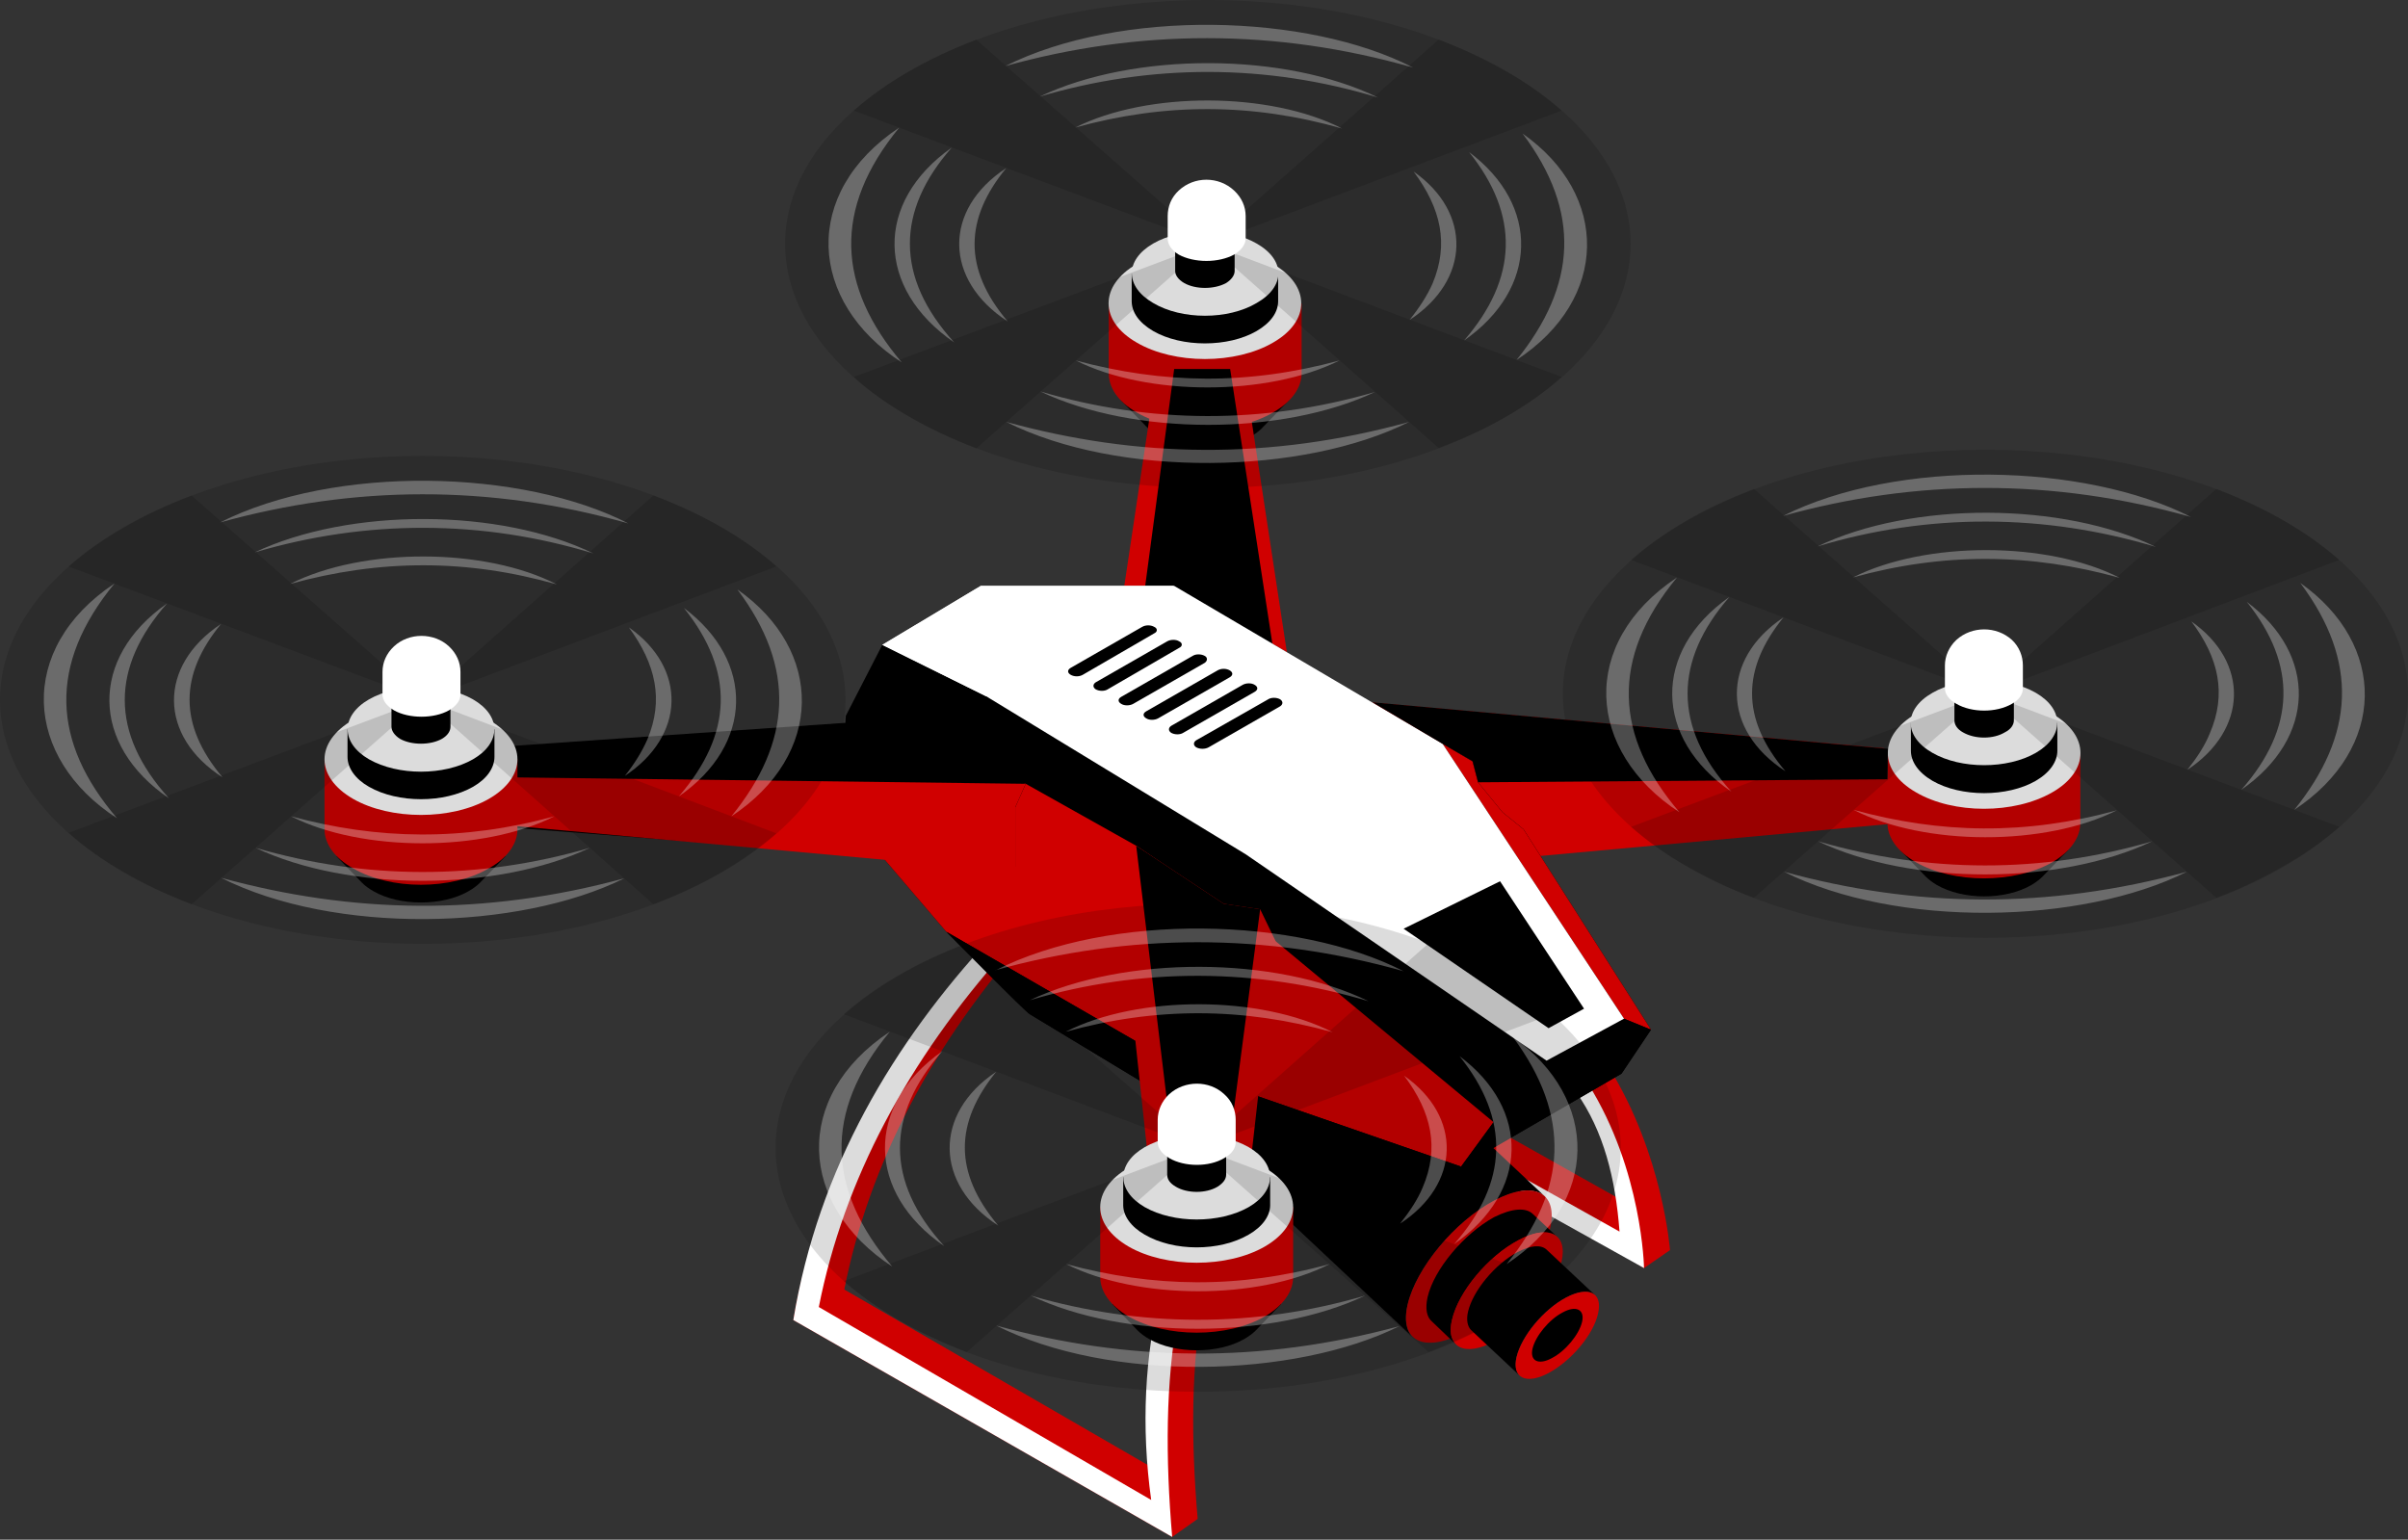 <svg width="147" height="94" viewBox="0 0 147 94" fill="none" xmlns="http://www.w3.org/2000/svg">
<rect x="0" y="0" width="147" height="94" fill="#333333" stroke="none"/>
<path d="M89.561 70.312L100.362 77.421L101.948 76.322C101.948 76.322 101.521 70.495 98.226 65.186L96.304 65.674C97.951 68.023 99.294 70.312 99.538 73.576L92.215 69.457L89.561 70.312Z" fill="#D00000"/>
<path d="M92.856 73.239L100.362 77.419C100.362 77.419 100.27 71.469 96.944 66.16L96.242 66.709C97.89 69.059 98.622 71.927 98.866 75.192L92.215 71.469L92.856 73.239Z" fill="white"/>
<path d="M62.038 56.15C56.088 62.588 49.955 71.315 48.43 80.591L71.558 93.833L73.114 92.734C72.29 83.123 73.114 74.335 78.484 67.928C77.965 68.386 77.935 67.44 77.477 67.928C72.778 72.993 70.002 81.14 71.222 90.11L51.542 78.729C53.068 70.979 56.973 63.656 62.923 56.974L62.038 56.15Z" fill="#D00000"/>
<path d="M60.482 57.25C54.532 63.688 49.955 71.316 48.43 80.592L71.558 93.834C70.734 84.223 71.558 75.435 76.928 69.028C76.409 69.485 76.379 68.539 75.921 69.028C71.222 74.093 69.025 82.575 70.276 91.576L49.986 79.798C51.511 72.048 55.417 64.756 61.367 58.074L60.482 57.25Z" fill="white"/>
<path d="M83.215 62.622C82.635 62.103 81.537 62.133 80.133 62.896C77.723 64.178 75.343 67.015 74.824 69.243C74.611 70.158 74.763 70.829 75.16 71.226L86.236 81.631C85.839 81.264 85.717 80.593 85.931 79.647C86.449 77.42 88.799 74.582 91.209 73.301C92.643 72.569 93.742 72.507 94.321 73.057L83.215 62.622Z" fill="black"/>
<path d="M91.209 73.301C93.619 72.02 95.145 72.783 94.626 75.01C94.138 77.237 91.758 80.075 89.348 81.356C86.937 82.638 85.412 81.875 85.93 79.648C86.449 77.421 88.798 74.583 91.209 73.301Z" fill="#D00000"/>
<path d="M93.587 74.128C93.159 73.701 92.305 73.762 91.207 74.311C89.376 75.318 87.545 77.484 87.149 79.193C86.996 79.895 87.088 80.413 87.423 80.688L88.888 82.092C88.583 81.787 88.461 81.298 88.644 80.566C89.04 78.857 90.841 76.691 92.702 75.715C93.77 75.135 94.624 75.104 95.051 75.501L93.587 74.128Z" fill="black"/>
<path d="M92.701 75.714C94.532 74.737 95.722 75.317 95.325 77.026C94.929 78.734 93.098 80.901 91.267 81.877C89.406 82.884 88.246 82.274 88.643 80.565C89.04 78.857 90.84 76.69 92.701 75.714Z" fill="#D00000"/>
<path d="M94.41 76.29C94.075 75.985 93.465 76.016 92.641 76.443C91.268 77.175 89.925 78.793 89.62 80.074C89.498 80.593 89.59 80.989 89.803 81.203L92.763 83.98C92.549 83.766 92.458 83.369 92.58 82.851C92.885 81.569 94.227 79.952 95.6 79.22C96.424 78.793 97.034 78.762 97.37 79.067L94.41 76.29Z" fill="black"/>
<path d="M91.147 78.459L93.343 80.381C93.567 80.116 93.821 79.862 94.106 79.618L91.94 77.635C91.665 77.879 91.391 78.153 91.147 78.459Z" fill="black"/>
<path d="M95.601 79.22C96.975 78.488 97.859 78.915 97.554 80.197C97.28 81.478 95.907 83.095 94.534 83.828C93.16 84.56 92.276 84.133 92.581 82.851C92.886 81.57 94.228 79.953 95.601 79.22Z" fill="#D00000"/>
<path d="M95.388 80.133C96.212 79.675 96.761 79.95 96.578 80.713C96.395 81.475 95.572 82.482 94.748 82.909C93.924 83.367 93.375 83.093 93.558 82.33C93.741 81.567 94.565 80.56 95.388 80.133Z" fill="black"/>
<path d="M68.414 24.419H69.543C69.696 23.992 70.062 23.565 70.641 23.229C72.259 22.283 74.852 22.283 76.469 23.229C77.049 23.565 77.446 23.992 77.598 24.419H78.697L77.141 26.036C76.957 26.239 76.734 26.422 76.469 26.585C74.852 27.501 72.259 27.501 70.641 26.585C70.377 26.422 70.153 26.239 69.97 26.036L68.414 24.419Z" fill="black"/>
<path d="M69.269 18.531C69.31 18.51 69.351 18.48 69.391 18.439C71.68 17.127 75.433 17.127 77.721 18.439C77.762 18.48 77.802 18.51 77.843 18.531H79.46V22.772C79.46 23.657 78.88 24.511 77.721 25.182C75.433 26.525 71.68 26.525 69.391 25.182C68.232 24.511 67.683 23.657 67.683 22.772V18.531H69.269Z" fill="#D00000"/>
<path d="M69.391 16.122C67.103 17.434 67.103 19.601 69.391 20.913C71.68 22.255 75.433 22.255 77.721 20.913C80.009 19.601 80.009 17.434 77.721 16.122C75.433 14.78 71.68 14.78 69.391 16.122Z" fill="white"/>
<path d="M70.306 16.701C70.327 16.681 70.357 16.66 70.398 16.64C72.137 15.633 74.975 15.633 76.714 16.64C76.755 16.66 76.785 16.681 76.805 16.701H78.026V18.379C78.026 19.05 77.599 19.691 76.714 20.21C74.975 21.217 72.137 21.217 70.398 20.21C69.513 19.691 69.086 19.05 69.086 18.379V16.701H70.306Z" fill="black"/>
<path d="M70.398 14.868C68.659 15.875 68.659 17.492 70.398 18.499C72.137 19.537 74.975 19.537 76.714 18.499C78.484 17.492 78.484 15.875 76.714 14.868C74.975 13.862 72.137 13.862 70.398 14.868Z" fill="white"/>
<path d="M72.259 13.863C72.259 13.843 72.269 13.833 72.289 13.833C72.991 13.436 74.12 13.436 74.852 13.833C74.852 13.833 74.863 13.843 74.883 13.863H75.371V16.548C75.371 16.792 75.188 17.067 74.852 17.28C74.12 17.677 72.991 17.677 72.289 17.28C71.923 17.067 71.74 16.792 71.74 16.548V13.863H72.259Z" fill="black"/>
<path d="M72.289 13.1C71.557 13.527 71.557 14.199 72.289 14.595C72.991 14.992 74.12 14.992 74.852 14.595C75.554 14.199 75.554 13.527 74.852 13.1C74.12 12.704 72.991 12.704 72.289 13.1Z" fill="black"/>
<path d="M115.983 51.882H117.082C117.234 51.424 117.631 51.027 118.211 50.661C119.828 49.746 122.421 49.746 124.039 50.661C124.618 51.027 124.984 51.424 125.137 51.882H126.266L124.71 53.499C124.527 53.682 124.303 53.855 124.039 54.017C122.421 54.963 119.828 54.963 118.211 54.017C117.946 53.855 117.723 53.682 117.539 53.499L115.983 51.882Z" fill="black"/>
<path d="M116.838 45.961C116.879 45.941 116.919 45.92 116.96 45.9C119.248 44.588 122.971 44.588 125.29 45.9C125.33 45.92 125.361 45.941 125.381 45.961H126.998V50.233C126.998 51.118 126.419 51.972 125.29 52.643C122.971 53.955 119.248 53.955 116.96 52.643C115.8 51.972 115.221 51.118 115.221 50.233V45.961H116.838Z" fill="#D00000"/>
<path d="M116.96 43.581C114.672 44.893 114.672 47.059 116.96 48.371C119.249 49.714 122.971 49.714 125.29 48.371C127.579 47.059 127.579 44.893 125.29 43.581C122.971 42.239 119.249 42.239 116.96 43.581Z" fill="white"/>
<path d="M117.875 44.129C117.895 44.108 117.926 44.098 117.966 44.098C119.705 43.061 122.543 43.061 124.282 44.098C124.303 44.098 124.333 44.108 124.374 44.129H125.594V45.837C125.594 46.478 125.167 47.15 124.282 47.668C122.543 48.675 119.705 48.675 117.966 47.668C117.081 47.15 116.654 46.478 116.654 45.837V44.129H117.875Z" fill="black"/>
<path d="M117.967 42.3C116.197 43.307 116.197 44.955 117.967 45.962C119.706 46.968 122.544 46.968 124.283 45.962C126.022 44.955 126.022 43.307 124.283 42.3C122.544 41.293 119.706 41.293 117.967 42.3Z" fill="white"/>
<path d="M119.798 41.293C119.818 41.293 119.828 41.293 119.828 41.293C120.561 40.866 121.69 40.866 122.391 41.293C122.412 41.293 122.422 41.293 122.422 41.293H122.94V43.978C122.94 44.253 122.757 44.527 122.391 44.71C121.69 45.138 120.561 45.138 119.828 44.71C119.493 44.527 119.31 44.253 119.31 43.978V41.293H119.798Z" fill="black"/>
<path d="M119.828 40.561C119.126 40.958 119.126 41.629 119.828 42.056C120.56 42.453 121.689 42.453 122.391 42.056C123.093 41.629 123.093 40.958 122.391 40.561C121.689 40.164 120.56 40.164 119.828 40.561Z" fill="black"/>
<path d="M68.232 38.456C68.263 38.243 70.521 23.17 70.521 23.17L71.68 22.529H75.098L76.043 23.292L78.881 41.935L68.232 38.456Z" fill="#D00000"/>
<path d="M71.679 22.529L69.605 38.06L77.873 40.592L75.097 22.529H71.679Z" fill="black"/>
<path d="M93.16 52.338L115.8 50.264V49.226L115.221 47.578L115.037 45.687L81.261 42.666L89.621 52.704L93.16 52.338Z" fill="#D00000"/>
<path d="M62.862 61.918C62.709 61.918 57.766 56.884 57.766 56.884L51.298 49.317L51.633 43.703L53.861 39.37L59.872 35.77H71.68L88.065 45.411L89.895 46.479L90.231 47.761L91.726 49.591L93.008 50.629L100.788 62.864L98.988 65.549L89.194 71.224L83.396 70.736L69.88 66.159L62.862 61.918Z" fill="black"/>
<path d="M51.572 44.924L62.618 47.853L69.361 51.636L77.874 57.464L91.177 68.51L89.194 71.225L72.717 65.519L57.766 56.885L51.298 49.318L51.572 44.924Z" fill="#D00000"/>
<path d="M88.064 45.414L99.14 62.196L100.788 62.867L93.007 50.632L91.726 49.594L90.231 47.764L89.895 46.482L88.064 45.414Z" fill="#D00000"/>
<path d="M62.862 61.917L57.767 56.883L72.717 65.518L89.194 71.223L83.397 70.735L69.88 66.158L62.862 61.917Z" fill="black"/>
<path d="M94.411 64.756L91.177 68.509L89.193 71.225L98.988 65.55L100.788 62.865L99.14 62.193L94.411 64.756Z" fill="black"/>
<path d="M53.861 39.37L60.208 42.513L76.043 52.154L94.412 64.756L99.141 62.193L88.065 45.411L71.68 35.77H59.872L53.861 39.37Z" fill="white"/>
<path d="M96.7 61.583L91.574 53.803L85.686 56.701L94.534 62.773L96.7 61.583Z" fill="black"/>
<path d="M68.232 53.01L69.361 51.637L74.701 55.176L76.928 55.512L77.874 57.465L76.043 73.666H70.399L68.232 53.498V53.01Z" fill="#D00000"/>
<path d="M69.361 51.637L72.016 73.666H74.548L76.928 55.512L74.701 55.176L69.361 51.637Z" fill="black"/>
<path d="M31.344 50.538L61.978 52.918V49.287L62.618 47.853L58.56 45.839L57.767 43.703L30.062 45.625L29.605 50.263L31.344 50.538Z" fill="black"/>
<path d="M61.977 53.223V49.287L62.617 47.853L28.352 47.426L29.604 50.263L61.977 53.223Z" fill="#D00000"/>
<path d="M83.793 42.879L88.065 45.411L89.895 46.479L90.231 47.761L115.22 47.578L115.251 45.717L83.793 42.879Z" fill="black"/>
<path d="M53.861 39.37L60.208 42.513L71.68 35.77H59.872L53.861 39.37Z" fill="white"/>
<path d="M67.897 79.618H69.026C69.179 79.16 69.545 78.733 70.155 78.397C71.742 77.482 74.366 77.482 75.953 78.397C76.563 78.733 76.929 79.16 77.082 79.618H78.21L76.654 81.235C76.471 81.418 76.237 81.591 75.953 81.754C74.366 82.669 71.742 82.669 70.155 81.754C69.871 81.591 69.637 81.418 69.454 81.235L67.897 79.618Z" fill="black"/>
<path d="M68.782 73.697C68.823 73.677 68.864 73.656 68.904 73.636C71.193 72.293 74.915 72.293 77.204 73.636C77.244 73.656 77.285 73.677 77.326 73.697H78.943V77.969C78.943 78.823 78.363 79.708 77.204 80.379C74.915 81.691 71.193 81.691 68.904 80.379C67.745 79.708 67.165 78.823 67.165 77.969V73.697H68.782Z" fill="#D00000"/>
<path d="M68.904 71.289C66.585 72.631 66.585 74.767 68.904 76.11C71.193 77.422 74.915 77.422 77.204 76.11C79.522 74.767 79.522 72.631 77.204 71.289C74.915 69.977 71.193 69.977 68.904 71.289Z" fill="white"/>
<path d="M69.789 71.869C69.829 71.849 69.86 71.828 69.88 71.808C71.65 70.801 74.457 70.801 76.227 71.808C76.247 71.828 76.267 71.849 76.288 71.869H77.539V73.578C77.539 74.218 77.081 74.89 76.227 75.378C74.457 76.415 71.65 76.415 69.88 75.378C69.026 74.89 68.568 74.218 68.568 73.578V71.869H69.789Z" fill="black"/>
<path d="M69.881 70.036C68.141 71.043 68.141 72.691 69.881 73.698C71.65 74.705 74.457 74.705 76.227 73.698C77.966 72.691 77.966 71.043 76.227 70.036C74.457 69.029 71.65 69.029 69.881 70.036Z" fill="white"/>
<path d="M71.741 69.029C71.741 69.029 71.751 69.019 71.772 68.999C72.473 68.602 73.633 68.602 74.335 68.999C74.335 69.019 74.345 69.029 74.365 69.029H74.853V71.714C74.853 71.989 74.67 72.233 74.335 72.447C73.633 72.874 72.473 72.874 71.772 72.447C71.406 72.233 71.253 71.989 71.253 71.714V69.029H71.741Z" fill="black"/>
<path d="M71.771 68.297C71.07 68.694 71.07 69.365 71.771 69.761C72.473 70.189 73.633 70.189 74.335 69.761C75.036 69.365 75.036 68.694 74.335 68.297C73.633 67.87 72.473 67.87 71.771 68.297Z" fill="black"/>
<path d="M20.543 52.278H21.672C21.825 51.82 22.191 51.393 22.801 51.057C24.387 50.111 27.012 50.111 28.598 51.057C29.208 51.393 29.575 51.82 29.727 52.278H30.856L29.3 53.895C29.117 54.078 28.883 54.251 28.598 54.413C27.012 55.329 24.387 55.329 22.801 54.413C22.516 54.251 22.282 54.078 22.099 53.895L20.543 52.278Z" fill="black"/>
<path d="M21.428 46.359C21.468 46.339 21.509 46.318 21.55 46.298C23.838 44.955 27.561 44.955 29.849 46.298C29.89 46.318 29.93 46.339 29.971 46.359H31.588V50.631C31.588 51.485 31.008 52.37 29.849 53.011C27.561 54.353 23.838 54.353 21.55 53.011C20.39 52.37 19.811 51.485 19.811 50.631V46.359H21.428Z" fill="#D00000"/>
<path d="M21.55 43.949C19.231 45.291 19.231 47.427 21.55 48.77C23.838 50.082 27.561 50.082 29.849 48.77C32.168 47.427 32.168 45.291 29.849 43.949C27.561 42.637 23.838 42.637 21.55 43.949Z" fill="white"/>
<path d="M22.466 44.529C22.486 44.509 22.506 44.488 22.527 44.468C24.297 43.461 27.104 43.461 28.873 44.468C28.894 44.488 28.924 44.509 28.965 44.529H30.185V46.207C30.185 46.879 29.728 47.55 28.873 48.038C27.104 49.045 24.297 49.045 22.527 48.038C21.672 47.55 21.215 46.879 21.215 46.207V44.529H22.466Z" fill="black"/>
<path d="M22.527 42.697C20.788 43.703 20.788 45.351 22.527 46.358C24.297 47.365 27.104 47.365 28.873 46.358C30.613 45.351 30.613 43.703 28.873 42.697C27.104 41.69 24.297 41.69 22.527 42.697Z" fill="white"/>
<path d="M24.387 41.689C24.407 41.669 24.417 41.659 24.417 41.659C25.119 41.262 26.278 41.262 26.98 41.659C27 41.659 27.011 41.669 27.011 41.689H27.499V44.374C27.499 44.618 27.346 44.893 26.98 45.107C26.278 45.503 25.119 45.503 24.417 45.107C24.081 44.893 23.898 44.618 23.898 44.374V41.689H24.387Z" fill="black"/>
<path d="M24.417 40.957C23.715 41.354 23.715 42.025 24.417 42.422C25.119 42.818 26.278 42.818 26.98 42.422C27.682 42.025 27.682 41.354 26.98 40.957C26.278 40.53 25.119 40.53 24.417 40.957Z" fill="black"/>
<g style="mix-blend-mode:multiply">
<path d="M139.448 31.805C149.517 37.633 149.517 47.061 139.448 52.889C129.379 58.717 113.025 58.717 102.956 52.889C92.887 47.061 92.887 37.633 102.956 31.805C113.025 26.008 129.379 26.008 139.448 31.805Z" fill="black" fill-opacity="0.14"/>
</g>
<g style="mix-blend-mode:multiply">
<path d="M121.201 42.361L135.298 29.852C138.196 30.95 140.79 32.415 142.804 34.184L121.201 42.361Z" fill="black" fill-opacity="0.14"/>
</g>
<g style="mix-blend-mode:multiply">
<path d="M121.202 42.363L99.569 50.48C100.546 51.334 101.675 52.158 102.926 52.859C104.207 53.592 105.58 54.263 107.075 54.812L121.202 42.363Z" fill="black" fill-opacity="0.14"/>
</g>
<g style="mix-blend-mode:multiply">
<path d="M121.202 42.331L99.569 34.184C101.492 32.506 103.994 31.011 107.075 29.852L121.202 42.331Z" fill="black" fill-opacity="0.14"/>
</g>
<g style="mix-blend-mode:multiply">
<path d="M121.201 42.332L135.298 54.811C136.793 54.262 138.166 53.591 139.417 52.859C140.698 52.157 141.827 51.333 142.804 50.479L121.201 42.332Z" fill="black" fill-opacity="0.14"/>
</g>
<g style="mix-blend-mode:screen" opacity="0.3">
<path d="M133.498 53.223C127.06 56.457 115.77 56.67 108.905 53.223C116.899 55.419 124.985 55.542 133.498 53.223Z" fill="white"/>
</g>
<g style="mix-blend-mode:screen" opacity="0.3">
<path d="M140.425 35.59C145.734 39.343 145.734 45.689 140.059 49.442C143.72 44.896 144.025 40.411 140.425 35.59Z" fill="white"/>
</g>
<g style="mix-blend-mode:screen" opacity="0.3">
<path d="M108.845 31.499C115.832 27.99 127.274 28.265 133.742 31.56C125.321 29.18 116.961 29.241 108.845 31.499Z" fill="white"/>
</g>
<g style="mix-blend-mode:screen" opacity="0.3">
<path d="M102.529 49.594C96.823 45.872 96.365 39.251 102.376 35.254C98.287 40.197 98.562 44.957 102.529 49.594Z" fill="white"/>
</g>
<g style="mix-blend-mode:screen" opacity="0.3">
<path d="M131.393 51.361C125.748 54.046 116.686 54.077 110.98 51.361C117.693 53.314 124.619 53.345 131.393 51.361Z" fill="white"/>
</g>
<g style="mix-blend-mode:screen" opacity="0.3">
<path d="M137.16 36.746C141.493 39.98 141.401 45.045 136.824 48.219C140.15 44.435 140.242 40.591 137.16 36.746Z" fill="white"/>
</g>
<g style="mix-blend-mode:screen" opacity="0.3">
<path d="M110.95 33.361C116.717 30.584 125.932 30.645 131.607 33.391C124.803 31.347 117.724 31.316 110.95 33.361Z" fill="white"/>
</g>
<g style="mix-blend-mode:screen" opacity="0.3">
<path d="M105.702 48.339C100.942 45.074 100.851 39.765 105.58 36.44C102.193 40.315 102.102 44.373 105.702 48.339Z" fill="white"/>
</g>
<g style="mix-blend-mode:screen" opacity="0.3">
<path d="M129.226 49.472C124.863 51.669 117.51 51.669 113.146 49.441C118.456 50.906 123.643 50.998 129.226 49.472Z" fill="white"/>
</g>
<g style="mix-blend-mode:screen" opacity="0.3">
<path d="M133.773 37.938C137.343 40.44 137.221 44.559 133.529 47C134.109 46.267 134.597 45.535 134.902 44.772C135.94 42.362 135.452 40.165 133.773 37.938Z" fill="white"/>
</g>
<g style="mix-blend-mode:screen" opacity="0.3">
<path d="M113.117 35.253C117.541 33.025 125.017 33.025 129.411 35.283C123.949 33.758 118.64 33.727 113.117 35.253Z" fill="white"/>
</g>
<g style="mix-blend-mode:screen" opacity="0.3">
<path d="M108.998 47.091C105.092 44.559 105.031 40.256 108.876 37.693C106.343 40.806 106.252 43.857 108.998 47.091Z" fill="white"/>
</g>
<path d="M122.819 39.066C121.873 38.212 120.378 38.212 119.432 39.066C118.975 39.494 118.73 40.073 118.73 40.623V42.026C118.73 42.362 118.975 42.728 119.432 42.972C120.378 43.521 121.873 43.521 122.819 42.972C123.277 42.728 123.49 42.362 123.49 42.026V40.623C123.49 40.073 123.277 39.494 122.819 39.066Z" fill="white"/>
<g style="mix-blend-mode:multiply">
<path d="M91.971 4.371C102.07 10.168 102.07 19.596 91.971 25.424C81.902 31.252 65.578 31.252 55.478 25.424C45.41 19.596 45.41 10.168 55.478 4.371C65.578 -1.457 81.902 -1.457 91.971 4.371Z" fill="black" fill-opacity="0.14"/>
</g>
<g style="mix-blend-mode:multiply">
<path d="M73.725 14.899L87.821 2.42C90.72 3.518 93.313 4.952 95.327 6.753L73.725 14.899Z" fill="black" fill-opacity="0.14"/>
</g>
<g style="mix-blend-mode:multiply">
<path d="M73.725 14.898L52.122 23.015C53.068 23.899 54.197 24.693 55.478 25.425C56.729 26.157 58.102 26.798 59.597 27.378L73.725 14.898Z" fill="black" fill-opacity="0.14"/>
</g>
<g style="mix-blend-mode:multiply">
<path d="M73.725 14.869L52.122 6.753C54.014 5.074 56.546 3.579 59.597 2.42L73.725 14.869Z" fill="black" fill-opacity="0.14"/>
</g>
<g style="mix-blend-mode:multiply">
<path d="M73.725 14.867L87.821 27.347C89.316 26.797 90.689 26.157 91.971 25.424C93.222 24.692 94.351 23.899 95.327 23.014L73.725 14.867Z" fill="black" fill-opacity="0.14"/>
</g>
<g style="mix-blend-mode:screen" opacity="0.3">
<path d="M86.02 25.76C79.582 28.994 68.293 29.208 61.428 25.76C69.422 27.957 77.507 28.109 86.02 25.76Z" fill="white"/>
</g>
<g style="mix-blend-mode:screen" opacity="0.3">
<path d="M92.947 8.154C98.256 11.877 98.256 18.254 92.581 21.976C96.243 17.43 96.548 12.945 92.947 8.154Z" fill="white"/>
</g>
<g style="mix-blend-mode:screen" opacity="0.3">
<path d="M61.367 4.035C68.354 0.526 79.827 0.8 86.265 4.126C77.844 1.716 69.483 1.777 61.367 4.035Z" fill="white"/>
</g>
<g style="mix-blend-mode:screen" opacity="0.3">
<path d="M55.051 22.128C49.345 18.436 48.888 11.784 54.898 7.787C50.81 12.761 51.115 17.49 55.051 22.128Z" fill="white"/>
</g>
<g style="mix-blend-mode:screen" opacity="0.3">
<path d="M83.946 23.929C78.271 26.614 69.209 26.614 63.503 23.898C70.216 25.882 77.142 25.912 83.946 23.929Z" fill="white"/>
</g>
<g style="mix-blend-mode:screen" opacity="0.3">
<path d="M89.682 9.285C94.015 12.519 93.923 17.615 89.377 20.788C92.672 16.974 92.764 13.13 89.682 9.285Z" fill="white"/>
</g>
<g style="mix-blend-mode:screen" opacity="0.3">
<path d="M63.473 5.896C69.239 3.15 78.454 3.181 84.129 5.957C77.325 3.882 70.277 3.882 63.473 5.896Z" fill="white"/>
</g>
<g style="mix-blend-mode:screen" opacity="0.3">
<path d="M58.254 20.909C53.464 17.614 53.372 12.336 58.102 9.01C54.715 12.854 54.623 16.912 58.254 20.909Z" fill="white"/>
</g>
<g style="mix-blend-mode:screen" opacity="0.3">
<path d="M81.779 22.006C77.385 24.203 70.032 24.203 65.669 22.006C70.978 23.44 76.165 23.532 81.779 22.006Z" fill="white"/>
</g>
<g style="mix-blend-mode:screen" opacity="0.3">
<path d="M86.295 10.473C89.865 12.975 89.773 17.094 86.051 19.535C86.63 18.802 87.119 18.07 87.454 17.307C88.461 14.897 87.973 12.73 86.295 10.473Z" fill="white"/>
</g>
<g style="mix-blend-mode:screen" opacity="0.3">
<path d="M65.64 7.786C70.064 5.559 77.539 5.59 81.933 7.847C76.471 6.291 71.162 6.261 65.64 7.786Z" fill="white"/>
</g>
<g style="mix-blend-mode:screen" opacity="0.3">
<path d="M61.52 19.627C57.615 17.094 57.554 12.792 61.429 10.26C58.896 13.341 58.774 16.393 61.52 19.627Z" fill="white"/>
</g>
<path d="M75.341 11.636C74.395 10.751 72.9 10.751 71.954 11.636C71.497 12.063 71.283 12.613 71.283 13.192V14.565C71.283 14.901 71.497 15.267 71.954 15.542C72.9 16.061 74.395 16.061 75.341 15.542C75.799 15.267 76.043 14.901 76.043 14.565V13.192C76.043 12.613 75.799 12.063 75.341 11.636Z" fill="white"/>
<g style="mix-blend-mode:multiply">
<path d="M91.391 59.541C101.46 65.368 101.46 74.797 91.391 80.624C81.322 86.422 64.967 86.422 54.898 80.624C44.829 74.797 44.829 65.368 54.898 59.541C64.967 53.713 81.322 53.713 91.391 59.541Z" fill="black" fill-opacity="0.14"/>
</g>
<g style="mix-blend-mode:multiply">
<path d="M73.144 70.069L87.21 57.59C90.14 58.688 92.733 60.153 94.747 61.922L73.144 70.069Z" fill="black" fill-opacity="0.14"/>
</g>
<g style="mix-blend-mode:multiply">
<path d="M73.145 70.068L51.512 78.215C52.488 79.069 53.617 79.863 54.868 80.595C56.15 81.327 57.523 81.968 59.018 82.548L73.145 70.068Z" fill="black" fill-opacity="0.14"/>
</g>
<g style="mix-blend-mode:multiply">
<path d="M73.145 70.069L51.512 61.922C53.404 60.244 55.936 58.749 59.018 57.59L73.145 70.069Z" fill="black" fill-opacity="0.14"/>
</g>
<g style="mix-blend-mode:multiply">
<path d="M73.144 70.068L87.21 82.548C88.706 81.968 90.109 81.327 91.36 80.595C92.642 79.863 93.771 79.069 94.747 78.215L73.144 70.068Z" fill="black" fill-opacity="0.14"/>
</g>
<g style="mix-blend-mode:screen" opacity="0.3">
<path d="M85.441 80.96C79.002 84.164 67.713 84.408 60.817 80.93C68.842 83.126 76.897 83.279 85.441 80.96Z" fill="white"/>
</g>
<g style="mix-blend-mode:screen" opacity="0.3">
<path d="M92.366 63.324C97.675 67.077 97.675 73.424 91.97 77.177C95.662 72.63 95.936 68.145 92.366 63.324Z" fill="white"/>
</g>
<g style="mix-blend-mode:screen" opacity="0.3">
<path d="M60.787 59.235C67.775 55.696 79.217 55.97 85.685 59.296C77.264 56.916 68.903 56.977 60.757 59.235H60.787Z" fill="white"/>
</g>
<g style="mix-blend-mode:screen" opacity="0.3">
<path d="M54.471 77.329C48.765 73.606 48.308 66.985 54.319 62.988C50.23 67.931 50.505 72.661 54.471 77.329Z" fill="white"/>
</g>
<g style="mix-blend-mode:screen" opacity="0.3">
<path d="M83.335 79.1C77.691 81.785 68.598 81.815 62.923 79.1C69.635 81.052 76.562 81.083 83.335 79.1Z" fill="white"/>
</g>
<g style="mix-blend-mode:screen" opacity="0.3">
<path d="M89.102 64.484C93.435 67.719 93.343 72.784 88.767 75.957C92.092 72.173 92.184 68.329 89.102 64.484Z" fill="white"/>
</g>
<g style="mix-blend-mode:screen" opacity="0.3">
<path d="M62.862 61.068C68.66 58.322 77.874 58.352 83.549 61.129C76.745 59.085 69.666 59.054 62.862 61.068Z" fill="white"/>
</g>
<g style="mix-blend-mode:screen" opacity="0.3">
<path d="M57.644 76.079C52.885 72.815 52.793 67.505 57.522 64.18C54.105 68.055 54.013 72.113 57.644 76.079Z" fill="white"/>
</g>
<g style="mix-blend-mode:screen" opacity="0.3">
<path d="M81.17 77.176C76.806 79.403 69.453 79.373 65.09 77.176C70.399 78.61 75.586 78.701 81.17 77.176Z" fill="white"/>
</g>
<g style="mix-blend-mode:screen" opacity="0.3">
<path d="M85.716 65.674C89.286 68.176 89.164 72.295 85.472 74.705C86.051 73.973 86.54 73.241 86.845 72.508C87.882 70.098 87.394 67.901 85.716 65.674Z" fill="white"/>
</g>
<g style="mix-blend-mode:screen" opacity="0.3">
<path d="M65.06 62.991C69.484 60.733 76.959 60.763 81.353 63.021C75.891 61.496 70.582 61.465 65.06 62.991Z" fill="white"/>
</g>
<g style="mix-blend-mode:screen" opacity="0.3">
<path d="M60.94 74.827C57.035 72.295 56.974 67.993 60.818 65.43C58.286 68.542 58.194 71.563 60.94 74.827Z" fill="white"/>
</g>
<path d="M74.732 66.801C73.817 65.947 72.322 65.947 71.376 66.801C70.918 67.228 70.674 67.808 70.674 68.357V69.73C70.674 70.096 70.918 70.432 71.376 70.706C72.322 71.256 73.817 71.256 74.732 70.706C75.22 70.432 75.434 70.096 75.434 69.73V68.357C75.434 67.808 75.22 67.228 74.732 66.801Z" fill="white"/>
<g style="mix-blend-mode:multiply">
<path d="M44.067 32.203C54.136 38 54.136 47.459 44.067 53.256C33.967 59.084 17.643 59.084 7.575 53.256C-2.525 47.459 -2.525 38 7.575 32.203C17.643 26.375 33.967 26.375 44.067 32.203Z" fill="black" fill-opacity="0.14"/>
</g>
<g style="mix-blend-mode:multiply">
<path d="M25.82 42.731L39.886 30.252C42.815 31.35 45.409 32.815 47.392 34.585L25.82 42.731Z" fill="black" fill-opacity="0.14"/>
</g>
<g style="mix-blend-mode:multiply">
<path d="M25.82 42.73L4.188 50.847C5.164 51.731 6.293 52.525 7.544 53.257C8.795 53.989 10.198 54.63 11.693 55.21L25.82 42.73Z" fill="black" fill-opacity="0.14"/>
</g>
<g style="mix-blend-mode:multiply">
<path d="M25.82 42.701L4.188 34.585C6.079 32.907 8.612 31.411 11.693 30.252L25.82 42.701Z" fill="black" fill-opacity="0.14"/>
</g>
<g style="mix-blend-mode:multiply">
<path d="M25.82 42.699L39.886 55.209C41.381 54.629 42.785 53.989 44.036 53.256C45.287 52.524 46.416 51.731 47.392 50.876L25.82 42.699Z" fill="black" fill-opacity="0.14"/>
</g>
<g style="mix-blend-mode:screen" opacity="0.3">
<path d="M38.118 53.622C31.65 56.826 20.391 57.07 13.495 53.592C21.52 55.789 29.575 55.941 38.118 53.622Z" fill="white"/>
</g>
<g style="mix-blend-mode:screen" opacity="0.3">
<path d="M45.013 35.986C50.322 39.709 50.322 46.086 44.647 49.839C48.338 45.292 48.613 40.777 45.013 35.986Z" fill="white"/>
</g>
<g style="mix-blend-mode:screen" opacity="0.3">
<path d="M13.433 31.897C20.45 28.358 31.892 28.632 38.361 31.958C29.909 29.548 21.579 29.639 13.433 31.897Z" fill="white"/>
</g>
<g style="mix-blend-mode:screen" opacity="0.3">
<path d="M7.148 49.96C1.442 46.268 0.984 39.616 6.995 35.619C2.907 40.593 3.181 45.322 7.148 49.96Z" fill="white"/>
</g>
<g style="mix-blend-mode:screen" opacity="0.3">
<path d="M36.012 51.762C30.337 54.447 21.275 54.447 15.6 51.762C22.312 53.715 29.208 53.745 36.012 51.762Z" fill="white"/>
</g>
<g style="mix-blend-mode:screen" opacity="0.3">
<path d="M41.748 37.117C46.08 40.352 46.019 45.447 41.442 48.62C44.738 44.806 44.86 40.992 41.748 37.117Z" fill="white"/>
</g>
<g style="mix-blend-mode:screen" opacity="0.3">
<path d="M15.539 33.728C21.336 30.982 30.52 31.013 36.226 33.789C29.422 31.714 22.343 31.714 15.539 33.728Z" fill="white"/>
</g>
<g style="mix-blend-mode:screen" opacity="0.3">
<path d="M10.32 48.742C5.53 45.477 5.439 40.168 10.198 36.842C6.781 40.717 6.69 44.744 10.32 48.742Z" fill="white"/>
</g>
<g style="mix-blend-mode:screen" opacity="0.3">
<path d="M33.846 49.838C29.483 52.035 22.099 52.035 17.767 49.838C23.045 51.272 28.263 51.364 33.846 49.838Z" fill="white"/>
</g>
<g style="mix-blend-mode:screen" opacity="0.3">
<path d="M38.392 38.305C41.962 40.807 41.84 44.926 38.148 47.367C38.728 46.635 39.186 45.902 39.522 45.139C40.528 42.729 40.04 40.563 38.392 38.305Z" fill="white"/>
</g>
<g style="mix-blend-mode:screen" opacity="0.3">
<path d="M17.705 35.653C22.16 33.395 29.635 33.425 33.998 35.683C28.537 34.127 23.228 34.127 17.705 35.653Z" fill="white"/>
</g>
<g style="mix-blend-mode:screen" opacity="0.3">
<path d="M13.586 47.459C9.68 44.957 9.619 40.655 13.494 38.092C10.962 41.173 10.87 44.225 13.586 47.459Z" fill="white"/>
</g>
<path d="M27.408 39.463C26.492 38.609 24.967 38.609 24.051 39.463C23.594 39.89 23.35 40.439 23.35 41.019V42.392C23.35 42.758 23.594 43.094 24.051 43.368C24.967 43.887 26.492 43.887 27.408 43.368C27.865 43.094 28.11 42.758 28.11 42.392V41.019C28.11 40.439 27.865 39.89 27.408 39.463Z" fill="white"/>
<path d="M73.023 45.624C73.237 45.746 73.572 45.746 73.786 45.624L78.149 43.122C78.332 43 78.332 42.817 78.149 42.695C77.936 42.573 77.6 42.573 77.417 42.695L73.023 45.197C72.84 45.319 72.84 45.502 73.023 45.624Z" fill="black"/>
<path d="M71.498 44.741C71.711 44.863 72.047 44.863 72.23 44.741L76.593 42.239C76.807 42.117 76.807 41.934 76.593 41.812C76.41 41.69 76.075 41.69 75.861 41.812L71.498 44.314C71.315 44.436 71.315 44.619 71.498 44.741Z" fill="black"/>
<path d="M69.972 43.855C70.155 43.977 70.49 43.977 70.704 43.855L75.067 41.353C75.281 41.231 75.281 41.048 75.067 40.925C74.854 40.803 74.549 40.803 74.335 40.925L69.972 43.428C69.758 43.55 69.758 43.733 69.972 43.855Z" fill="black"/>
<path d="M68.446 42.972C68.629 43.094 68.965 43.094 69.179 42.972L73.542 40.47C73.725 40.348 73.725 40.134 73.542 40.043C73.328 39.921 72.993 39.921 72.809 40.043L68.446 42.545C68.233 42.667 68.233 42.85 68.446 42.972Z" fill="black"/>
<path d="M66.889 42.085C67.103 42.207 67.439 42.207 67.622 42.085L71.985 39.553C72.198 39.461 72.198 39.248 71.985 39.156C71.802 39.034 71.466 39.034 71.252 39.156L66.889 41.658C66.706 41.78 66.706 41.963 66.889 42.085Z" fill="black"/>
<path d="M65.364 41.2C65.578 41.322 65.883 41.322 66.097 41.2L70.46 38.668C70.673 38.576 70.673 38.363 70.46 38.271C70.246 38.149 69.941 38.149 69.728 38.271L65.364 40.773C65.151 40.895 65.151 41.078 65.364 41.2Z" fill="black"/>
</svg>
